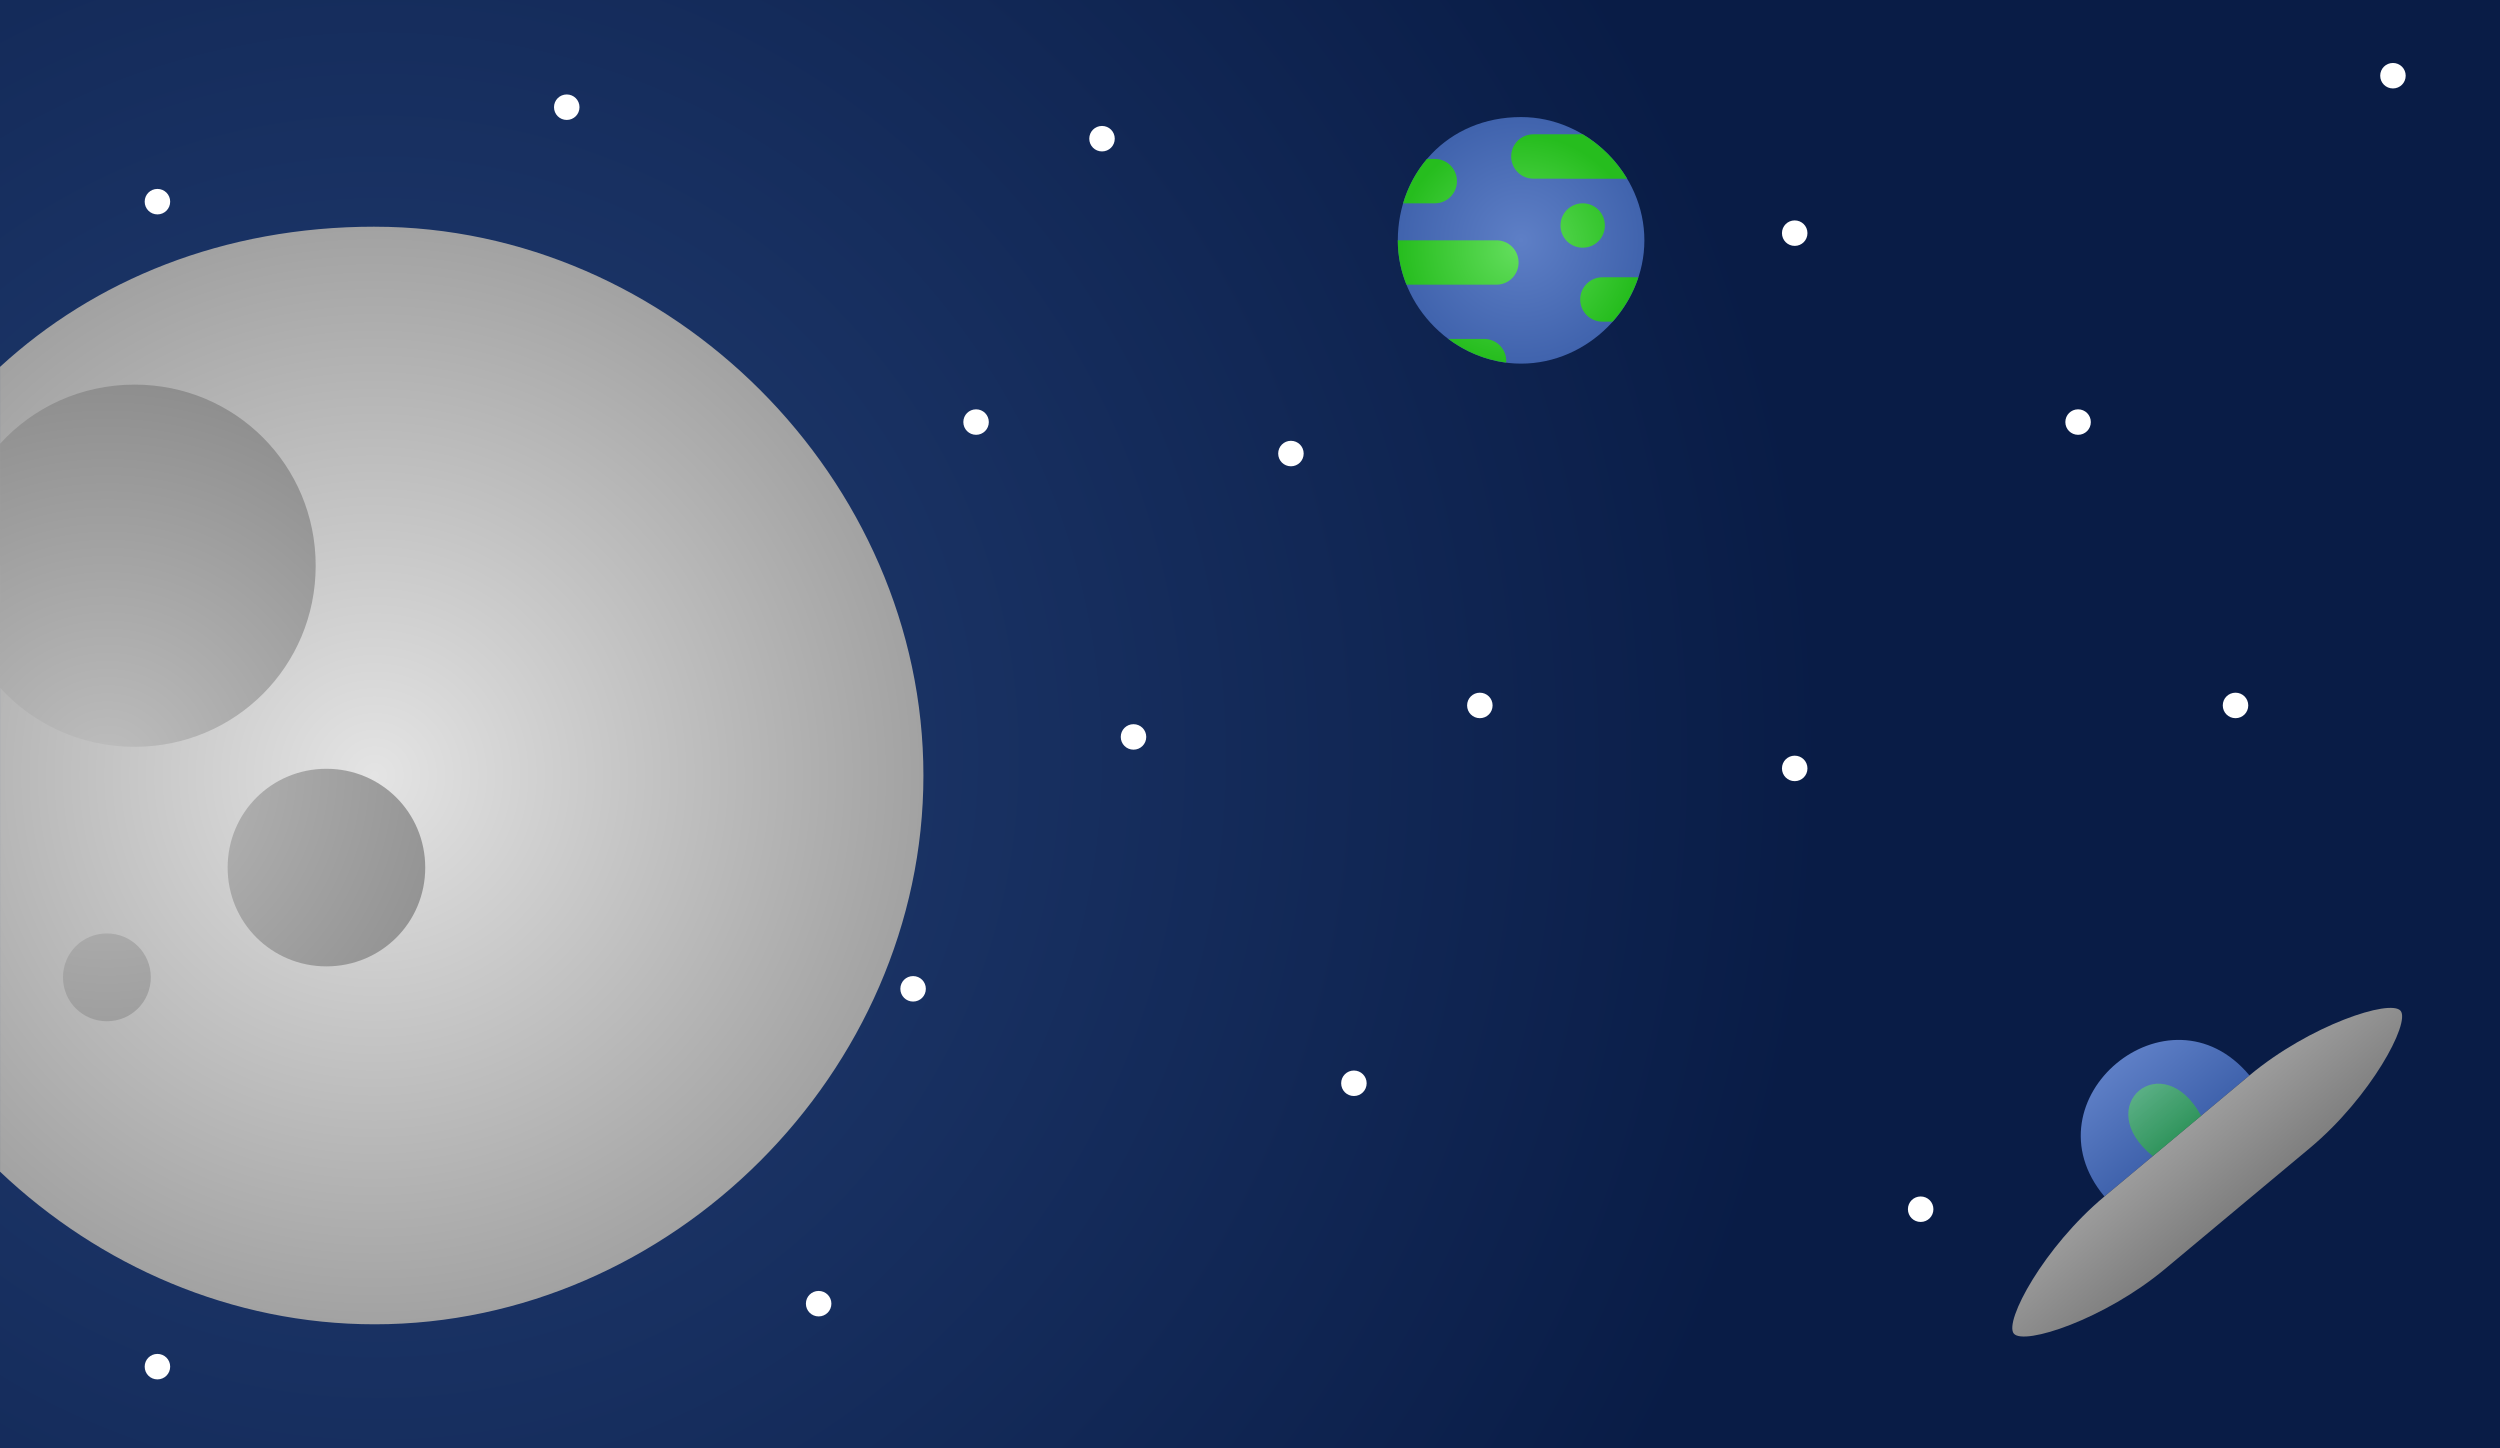 <?xml version="1.0" encoding="UTF-8" standalone="no"?>
<svg
   xmlns:dc="http://purl.org/dc/elements/1.1/"
   xmlns:cc="http://creativecommons.org/ns#"
   xmlns:rdf="http://www.w3.org/1999/02/22-rdf-syntax-ns#"
   xmlns:svg="http://www.w3.org/2000/svg"
   xmlns="http://www.w3.org/2000/svg"
   xmlns:xlink="http://www.w3.org/1999/xlink"
   id="svg8"
   version="1.1"
   viewBox="0 0 210.079 121.708"
   height="460"
   width="794">
  <rect x="0" y="0" width="210.079" height="121.708" fill="#333333" stroke="none"/>
  <defs
     id="defs2">
    <linearGradient
       id="linearGradient5533">
      <stop
         id="stop5529"
         offset="0"
         style="stop-color:#63de5d;stop-opacity:1;" />
      <stop
         id="stop5531"
         offset="1"
         style="stop-color:#26bd1e;stop-opacity:0.989" />
    </linearGradient>
    <marker
       style="overflow:visible"
       id="marker5453"
       refX="0.0"
       refY="0.0"
       orient="auto">
      <path
         transform="scale(0.8) translate(12.5,0)"
         style="fill-rule:evenodd;stroke:#000000;stroke-width:1.0pt"
         d="M 0.0,0.0 L 5.0,-5.0 L -12.5,0.0 L 5.0,5.0 L 0.0,0.0 z "
         id="path5451" />
    </marker>
    <marker
       style="overflow:visible"
       id="marker5425"
       refX="0.0"
       refY="0.0"
       orient="auto">
      <path
         transform="scale(0.8) translate(12.5,0)"
         style="fill-rule:evenodd;stroke:#000000;stroke-width:1.0pt"
         d="M 0.0,0.0 L 5.0,-5.0 L -12.5,0.0 L 5.0,5.0 L 0.0,0.0 z "
         id="path5423" />
    </marker>
    <marker
       style="overflow:visible"
       id="Arrow1Mstart"
       refX="0.0"
       refY="0.0"
       orient="auto">
      <path
         transform="scale(0.4) translate(10,0)"
         style="fill-rule:evenodd;stroke:#000000;stroke-width:1.0pt"
         d="M 0.0,0.0 L 5.0,-5.0 L -12.5,0.0 L 5.0,5.0 L 0.0,0.0 z "
         id="path5143" />
    </marker>
    <marker
       style="overflow:visible;"
       id="Arrow1Lend"
       refX="0.0"
       refY="0.0"
       orient="auto">
      <path
         transform="scale(0.8) rotate(180) translate(12.5,0)"
         style="fill-rule:evenodd;stroke:#000000;stroke-width:1.0pt;"
         d="M 0.0,0.0 L 5.0,-5.0 L -12.5,0.0 L 5.0,5.0 L 0.0,0.0 z "
         id="path5140" />
    </marker>
    <marker
       style="overflow:visible"
       id="Arrow1Lstart"
       refX="0.0"
       refY="0.0"
       orient="auto">
      <path
         transform="scale(0.8) translate(12.5,0)"
         style="fill-rule:evenodd;stroke:#000000;stroke-width:1.0pt"
         d="M 0.0,0.0 L 5.0,-5.0 L -12.5,0.0 L 5.0,5.0 L 0.0,0.0 z "
         id="path5137" />
    </marker>
    <linearGradient
       id="linearGradient5129">
      <stop
         id="stop5125"
         offset="0"
         style="stop-color:#233f75;stop-opacity:1" />
      <stop
         id="stop5127"
         offset="1"
         style="stop-color:#091c46;stop-opacity:1" />
    </linearGradient>
    <linearGradient
       id="linearGradient4705">
      <stop
         style="stop-color:#63de5d;stop-opacity:1;"
         offset="0"
         id="stop4701" />
      <stop
         style="stop-color:#26bd1e;stop-opacity:1"
         offset="1"
         id="stop4703" />
    </linearGradient>
    <linearGradient
       id="linearGradient4685">
      <stop
         style="stop-color:#5e7fc6;stop-opacity:1;"
         offset="0"
         id="stop4681" />
      <stop
         style="stop-color:#4063ad;stop-opacity:1"
         offset="1"
         id="stop4683" />
    </linearGradient>
    <radialGradient
       xlink:href="#linearGradient4685"
       id="radialGradient4691"
       cx="30.427"
       cy="41.677"
       fx="30.427"
       fy="41.677"
       r="13.229"
       gradientTransform="matrix(0.783,0,0,0.783,103.992,162.852)"
       gradientUnits="userSpaceOnUse" />
    <radialGradient
       xlink:href="#linearGradient4705"
       id="radialGradient4707"
       cx="30.107"
       cy="42.55"
       fx="30.107"
       fy="42.55"
       r="12.909"
       gradientTransform="matrix(1,0,0,0.949,0,2.157)"
       gradientUnits="userSpaceOnUse" />
    <radialGradient
       xlink:href="#linearGradient4705"
       id="radialGradient4654"
       gradientUnits="userSpaceOnUse"
       gradientTransform="matrix(1,0,0,0.949,0,2.157)"
       cx="30.107"
       cy="42.55"
       fx="30.107"
       fy="42.55"
       r="12.909" />
    <radialGradient
       xlink:href="#linearGradient4705"
       id="radialGradient4656"
       gradientUnits="userSpaceOnUse"
       gradientTransform="matrix(1,0,0,0.949,0,2.157)"
       cx="30.107"
       cy="42.55"
       fx="30.107"
       fy="42.55"
       r="12.909" />
    <radialGradient
       xlink:href="#linearGradient4705"
       id="radialGradient4658"
       gradientUnits="userSpaceOnUse"
       gradientTransform="matrix(1,0,0,0.949,0,2.157)"
       cx="30.107"
       cy="42.55"
       fx="30.107"
       fy="42.55"
       r="12.909" />
    <radialGradient
       xlink:href="#linearGradient4705"
       id="radialGradient4660"
       gradientUnits="userSpaceOnUse"
       gradientTransform="matrix(1,0,0,0.949,0,2.157)"
       cx="30.107"
       cy="42.55"
       fx="30.107"
       fy="42.55"
       r="12.909" />
    <radialGradient
       xlink:href="#linearGradient4705"
       id="radialGradient4662"
       gradientUnits="userSpaceOnUse"
       gradientTransform="matrix(1,0,0,0.949,0,2.157)"
       cx="30.107"
       cy="42.55"
       fx="30.107"
       fy="42.55"
       r="12.909" />
    <radialGradient
       xlink:href="#linearGradient4705"
       id="radialGradient4664"
       gradientUnits="userSpaceOnUse"
       gradientTransform="matrix(1,0,0,0.949,0,2.157)"
       cx="30.107"
       cy="42.55"
       fx="30.107"
       fy="42.55"
       r="12.909" />
    <radialGradient
       xlink:href="#linearGradient4705"
       id="radialGradient4724"
       cx="30.107"
       cy="42.55"
       fx="30.107"
       fy="42.55"
       r="12.909"
       gradientTransform="matrix(1,0,0,0.949,0,2.157)"
       gradientUnits="userSpaceOnUse" />
    <radialGradient
       xlink:href="#linearGradient4705"
       id="radialGradient4732"
       cx="30.107"
       cy="42.55"
       fx="30.107"
       fy="42.55"
       r="12.909"
       gradientTransform="matrix(1,0,0,0.949,0,2.157)"
       gradientUnits="userSpaceOnUse" />
    <radialGradient
       xlink:href="#linearGradient4705"
       id="radialGradient4740"
       cx="30.107"
       cy="42.55"
       fx="30.107"
       fy="42.55"
       r="12.909"
       gradientTransform="matrix(1,0,0,0.949,0,2.157)"
       gradientUnits="userSpaceOnUse" />
    <radialGradient
       xlink:href="#linearGradient4705"
       id="radialGradient4748"
       cx="30.107"
       cy="42.55"
       fx="30.107"
       fy="42.55"
       r="12.909"
       gradientTransform="matrix(1,0,0,0.949,0,2.157)"
       gradientUnits="userSpaceOnUse" />
    <radialGradient
       xlink:href="#linearGradient4705"
       id="radialGradient4756"
       cx="30.107"
       cy="42.55"
       fx="30.107"
       fy="42.55"
       r="12.909"
       gradientTransform="matrix(1,0,0,0.949,0,2.157)"
       gradientUnits="userSpaceOnUse" />
    <radialGradient
       xlink:href="#linearGradient4705"
       id="radialGradient4764"
       cx="30.107"
       cy="42.55"
       fx="30.107"
       fy="42.55"
       r="12.909"
       gradientTransform="matrix(1,0,0,0.949,0,2.157)"
       gradientUnits="userSpaceOnUse" />
    <linearGradient
       id="linearGradient4643">
      <stop
         id="stop4639"
         offset="0"
         style="stop-color:#bebebe;stop-opacity:1" />
      <stop
         id="stop4641"
         offset="1"
         style="stop-color:#7a7a7a;stop-opacity:1" />
    </linearGradient>
    <radialGradient
       xlink:href="#linearGradient4705"
       id="radialGradient4724-9"
       cx="30.107"
       cy="42.55"
       fx="30.107"
       fy="42.55"
       r="12.909"
       gradientTransform="matrix(1,0,0,0.949,0,2.157)"
       gradientUnits="userSpaceOnUse" />
    <radialGradient
       xlink:href="#linearGradient4705"
       id="radialGradient4732-2"
       cx="30.107"
       cy="42.55"
       fx="30.107"
       fy="42.55"
       r="12.909"
       gradientTransform="matrix(1,0,0,0.949,0,2.157)"
       gradientUnits="userSpaceOnUse" />
    <radialGradient
       xlink:href="#linearGradient4705"
       id="radialGradient4740-0"
       cx="30.107"
       cy="42.55"
       fx="30.107"
       fy="42.55"
       r="12.909"
       gradientTransform="matrix(1,0,0,0.949,0,2.157)"
       gradientUnits="userSpaceOnUse" />
    <radialGradient
       xlink:href="#linearGradient4705"
       id="radialGradient4748-2"
       cx="30.107"
       cy="42.55"
       fx="30.107"
       fy="42.55"
       r="12.909"
       gradientTransform="matrix(1,0,0,0.949,0,2.157)"
       gradientUnits="userSpaceOnUse" />
    <radialGradient
       xlink:href="#linearGradient4705"
       id="radialGradient4756-3"
       cx="30.107"
       cy="42.55"
       fx="30.107"
       fy="42.55"
       r="12.909"
       gradientTransform="matrix(1,0,0,0.949,0,2.157)"
       gradientUnits="userSpaceOnUse" />
    <radialGradient
       xlink:href="#linearGradient4705"
       id="radialGradient4764-7"
       cx="30.107"
       cy="42.55"
       fx="30.107"
       fy="42.55"
       r="12.909"
       gradientTransform="matrix(1,0,0,0.949,0,2.157)"
       gradientUnits="userSpaceOnUse" />
    <radialGradient
       xlink:href="#linearGradient4685-9"
       id="radialGradient4691-5"
       cx="30.427"
       cy="41.677"
       fx="30.427"
       fy="41.677"
       r="13.229"
       gradientTransform="matrix(2,0,0,2,-23.057,35.997)"
       gradientUnits="userSpaceOnUse" />
    <linearGradient
       id="linearGradient4685-9">
      <stop
         style="stop-color:#e4e4e4;stop-opacity:1"
         offset="0"
         id="stop4681-2" />
      <stop
         style="stop-color:#a2a2a2;stop-opacity:1"
         offset="1"
         id="stop4683-2" />
    </linearGradient>
    <radialGradient
       xlink:href="#linearGradient4643"
       id="radialGradient4637"
       gradientUnits="userSpaceOnUse"
       gradientTransform="matrix(2.326,-6.9672203e-7,7.2204528e-7,2.326,-44.216,-153.524)"
       cx="29.716"
       cy="117.198"
       fx="29.716"
       fy="117.198"
       r="11.377" />
    <radialGradient
       r="11.377"
       fy="117.198"
       fx="29.716"
       cy="117.198"
       cx="29.716"
       gradientTransform="matrix(2.326,-6.9672203e-7,7.2204528e-7,2.326,-44.216,-153.524)"
       gradientUnits="userSpaceOnUse"
       id="radialGradient4650"
       xlink:href="#linearGradient4643" />
    <radialGradient
       r="11.377"
       fy="117.198"
       fx="29.716"
       cy="117.198"
       cx="29.716"
       gradientTransform="matrix(2.326,-6.9672203e-7,7.2204528e-7,2.326,-44.205,-153.524)"
       gradientUnits="userSpaceOnUse"
       id="radialGradient4652"
       xlink:href="#linearGradient4643" />
    <radialGradient
       r="11.377"
       fy="117.198"
       fx="29.716"
       cy="117.198"
       cx="29.716"
       gradientTransform="matrix(2.326,-6.9672203e-7,7.2204528e-7,2.326,-44.216,-153.524)"
       gradientUnits="userSpaceOnUse"
       id="radialGradient4655"
       xlink:href="#linearGradient4643" />
    <radialGradient
       r="11.377"
       fy="117.198"
       fx="29.716"
       cy="117.198"
       cx="29.716"
       gradientTransform="matrix(2.326,-6.9672203e-7,7.2204528e-7,2.326,-44.216,-153.524)"
       gradientUnits="userSpaceOnUse"
       id="radialGradient4657"
       xlink:href="#linearGradient4643" />
    <radialGradient
       gradientUnits="userSpaceOnUse"
       gradientTransform="matrix(1.159,1.1125239e-7,-1.1125238e-7,1.159,120.199,-117.415)"
       r="105.04"
       fy="307.422"
       fx="-76.335"
       cy="307.422"
       cx="-76.335"
       id="radialGradient5135"
       xlink:href="#linearGradient5129" />
    <linearGradient
       gradientUnits="userSpaceOnUse"
       y2="336.688"
       x2="105.833"
       y1="318.167"
       x1="105.833"
       id="linearGradient5505"
       xlink:href="#linearGradient4643" />
    <linearGradient
       gradientUnits="userSpaceOnUse"
       y2="327.427"
       x2="105.833"
       y1="319.49"
       x1="105.833"
       id="linearGradient5513"
       xlink:href="#linearGradient4685" />
    <linearGradient
       gradientUnits="userSpaceOnUse"
       y2="327.427"
       x2="105.833"
       y1="322.135"
       x1="105.833"
       id="linearGradient5527"
       xlink:href="#linearGradient5533" />
  </defs>
  <g
     transform="translate(0,-175.292)"
     id="layer1">
    <rect
       y="175.292"
       x="2.9309888e-14"
       height="121.708"
       width="210.079"
       id="rect4659"
       style="opacity:1;fill:url(#radialGradient5135);fill-opacity:1;stroke:none;stroke-width:0.028;stroke-linecap:butt;stroke-linejoin:miter;stroke-miterlimit:4;stroke-dasharray:none;stroke-dashoffset:0;stroke-opacity:1" />
    <g
       id="g4966">
      <path
         style="opacity:1;fill:url(#radialGradient4691);fill-opacity:1;fill-rule:evenodd;stroke:none;stroke-width:0.207px;stroke-linecap:butt;stroke-linejoin:miter;stroke-opacity:1"
         d="m 127.82,185.129 c -6.216,0 -10.36,4.765 -10.36,10.36 0,5.594 4.765,10.36 10.36,10.36 5.594,0 10.36,-4.765 10.36,-10.36 0,-5.594 -4.765,-10.36 -10.36,-10.36 z"
         id="path4551" />
      <g
         id="g4699"
         style="fill:url(#radialGradient4707);fill-opacity:1"
         transform="matrix(0.783,0,0,0.783,103.992,162.852)">
        <path
           id="path4551-3"
           d="m 31.75,30.3 c -1.323,0 -2.381,1.058 -2.381,2.381 0,1.323 1.058,2.381 2.381,2.381 2.117,0 7.673,0 10.064,0.01 C 40.65,33.115 38.996,31.461 37.04,30.295 34.925,30.3 34.134,30.3 31.75,30.3 Z"
           style="fill:url(#radialGradient4654);fill-opacity:1;fill-rule:evenodd;stroke:none;stroke-width:0.265px;stroke-linecap:butt;stroke-linejoin:miter;stroke-opacity:1" />
        <path
           id="path4551-6"
           d="M 27.781,41.677 H 17.198 c 0,1.666 0.331,3.274 0.929,4.761 4.098,10e-4 4.176,10e-4 9.654,10e-4 1.323,2.2e-5 2.381,-1.058 2.381,-2.381 0,-1.323 -1.058,-2.381 -2.381,-2.381 z"
           style="fill:url(#radialGradient4656);fill-opacity:1;fill-rule:evenodd;stroke:none;stroke-width:0.265px;stroke-linecap:butt;stroke-linejoin:miter;stroke-opacity:1" />
        <path
           id="path4551-7"
           d="m 21.167,32.946 c -0.265,0 -0.529,0 -0.839,3.53e-4 -1.168,1.374 -2.039,2.994 -2.562,4.762 l 3.4,2e-6 c 1.323,0 2.381,-1.058 2.381,-2.381 0,-1.323 -1.058,-2.381 -2.381,-2.381 z"
           style="fill:url(#radialGradient4658);fill-opacity:1;fill-rule:evenodd;stroke:none;stroke-width:0.265px;stroke-linecap:butt;stroke-linejoin:miter;stroke-opacity:1" />
        <path
           id="path4551-5"
           d="m 36.777,48.027 c 0,1.323 1.058,2.381 2.381,2.381 0.265,0 0.529,0 1.094,-3.65e-4 1.228,-1.374 2.182,-2.994 2.764,-4.761 -0.683,-0.001 -2.27,-0.001 -3.858,-0.001 -1.323,0 -2.381,1.058 -2.381,2.381 z"
           style="fill:url(#radialGradient4660);fill-opacity:1;fill-rule:evenodd;stroke:none;stroke-width:0.265px;stroke-linecap:butt;stroke-linejoin:miter;stroke-opacity:1" />
        <path
           id="path4649"
           d="m 37.042,37.708 c -1.323,-10e-7 -2.381,1.058 -2.381,2.381 1e-6,1.323 1.058,2.381 2.381,2.381 1.323,0 2.381,-1.058 2.381,-2.381 0,-1.323 -1.058,-2.381 -2.381,-2.381 z"
           style="fill:url(#radialGradient4662);fill-opacity:1;fill-rule:evenodd;stroke:none;stroke-width:0.265px;stroke-linecap:butt;stroke-linejoin:miter;stroke-opacity:1" />
        <path
           id="path4551-56"
           d="m 26.458,52.26 c -1.852,0 -0.529,0 -3.835,0.001 1.795,1.344 3.923,2.25 6.205,2.543 0,0 0,0 0.011,-0.163 0,-1.323 -1.058,-2.381 -2.381,-2.381 z"
           style="fill:url(#radialGradient4664);fill-opacity:1;fill-rule:evenodd;stroke:none;stroke-width:0.265px;stroke-linecap:butt;stroke-linejoin:miter;stroke-opacity:1" />
      </g>
    </g>
    <g
       id="layer1-9"
       transform="matrix(1.743,0,0,1.743,-34.402,32.428)">
      <path
         style="opacity:1;fill:url(#radialGradient4691-5);fill-opacity:1;fill-rule:evenodd;stroke:none;stroke-width:0.529px;stroke-linecap:butt;stroke-linejoin:miter;stroke-opacity:1"
         d="m 37.798,92.893 c -7.309,0 -13.51,2.58 -18.059,6.758 1.14e-4,12.682 1.14e-4,26.345 2.39e-4,38.802 4.777,4.529 11.172,7.357 18.059,7.357 14.287,0 26.458,-12.171 26.458,-26.458 0,-14.287 -12.171,-26.458 -26.458,-26.458 z"
         id="path4551-73" />
      <g
         id="g4619"
         style="fill:url(#radialGradient4637);fill-opacity:1">
        <g
           style="fill:url(#radialGradient4657);fill-opacity:1"
           id="g4588">
          <path
             style="fill:url(#radialGradient4650);fill-opacity:1;fill-rule:evenodd;stroke:none;stroke-width:0.529px;stroke-linecap:butt;stroke-linejoin:miter;stroke-opacity:1"
             d="m 35.475,119.028 c -2.646,0 -4.762,2.117 -4.763,4.763 2e-6,2.646 2.117,4.763 4.763,4.763 2.646,0 4.763,-2.117 4.763,-4.763 0,-2.646 -2.117,-4.763 -4.763,-4.763 z"
             id="path4649-61" />
          <path
             style="fill:url(#radialGradient4652);fill-opacity:1;fill-rule:evenodd;stroke:none;stroke-width:0.97px;stroke-linecap:butt;stroke-linejoin:miter;stroke-opacity:1"
             d="m 26.226,100.507 c -2.579,0 -4.894,1.097 -6.487,2.854 1.54e-4,4.418 1.54e-4,8.972 4.56e-4,11.76 1.593,1.753 3.91,2.848 6.486,2.848 4.851,0 8.731,-3.881 8.731,-8.731 0,-4.851 -3.881,-8.731 -8.731,-8.731 z"
             id="path4649-5-29" />
          <path
             style="fill:url(#radialGradient4655);fill-opacity:1;fill-rule:evenodd;stroke:none;stroke-width:0.235px;stroke-linecap:butt;stroke-linejoin:miter;stroke-opacity:1"
             d="m 24.891,126.966 c -1.176,0 -2.117,0.941 -2.117,2.117 10e-7,1.176 0.941,2.117 2.117,2.117 1.176,0 2.117,-0.941 2.117,-2.117 0,-1.176 -0.941,-2.117 -2.117,-2.117 z"
             id="path4649-9" />
        </g>
      </g>
    </g>
    <path
       id="path4649-7"
       d="m 47.625,183.229 c -0.595,0 -1.071,0.476 -1.071,1.071 0,0.595 0.476,1.071 1.071,1.071 0.595,0 1.071,-0.476 1.071,-1.071 0,-0.595 -0.476,-1.071 -1.071,-1.071 z"
       style="fill:#ffffff;fill-opacity:1;fill-rule:evenodd;stroke:none;stroke-width:0.119px;stroke-linecap:butt;stroke-linejoin:miter;stroke-opacity:1" />
    <path
       id="path4649-7-8"
       d="m 92.604,185.875 c -0.595,0 -1.071,0.476 -1.071,1.071 0,0.595 0.476,1.071 1.071,1.071 0.595,0 1.071,-0.476 1.071,-1.071 0,-0.595 -0.476,-1.071 -1.071,-1.071 z"
       style="fill:#ffffff;fill-opacity:1;fill-rule:evenodd;stroke:none;stroke-width:0.119px;stroke-linecap:butt;stroke-linejoin:miter;stroke-opacity:1" />
    <path
       id="path4649-7-4"
       d="m 95.25,236.146 c -0.595,0 -1.071,0.476 -1.071,1.071 0,0.595 0.476,1.071 1.071,1.071 0.595,0 1.071,-0.476 1.071,-1.071 0,-0.595 -0.476,-1.071 -1.071,-1.071 z"
       style="fill:#ffffff;fill-opacity:1;fill-rule:evenodd;stroke:none;stroke-width:0.119px;stroke-linecap:butt;stroke-linejoin:miter;stroke-opacity:1" />
    <path
       id="path4649-7-5"
       d="m 124.354,233.5 c -0.595,0 -1.071,0.476 -1.071,1.071 0,0.595 0.476,1.071 1.071,1.071 0.595,0 1.071,-0.476 1.071,-1.071 0,-0.595 -0.476,-1.071 -1.071,-1.071 z"
       style="fill:#ffffff;fill-opacity:1;fill-rule:evenodd;stroke:none;stroke-width:0.119px;stroke-linecap:butt;stroke-linejoin:miter;stroke-opacity:1" />
    <path
       id="path4649-7-0"
       d="m 113.771,265.25 c -0.595,0 -1.071,0.476 -1.071,1.071 0,0.595 0.476,1.071 1.071,1.071 0.595,0 1.071,-0.476 1.071,-1.071 0,-0.595 -0.476,-1.071 -1.071,-1.071 z"
       style="fill:#ffffff;fill-opacity:1;fill-rule:evenodd;stroke:none;stroke-width:0.119px;stroke-linecap:butt;stroke-linejoin:miter;stroke-opacity:1" />
    <path
       id="path4649-7-3"
       d="m 150.812,238.792 c -0.595,0 -1.071,0.476 -1.071,1.071 0,0.595 0.476,1.071 1.071,1.071 0.595,0 1.071,-0.476 1.071,-1.071 0,-0.595 -0.476,-1.071 -1.071,-1.071 z"
       style="fill:#ffffff;fill-opacity:1;fill-rule:evenodd;stroke:none;stroke-width:0.119px;stroke-linecap:butt;stroke-linejoin:miter;stroke-opacity:1" />
    <path
       id="path4649-7-6"
       d="m 187.854,233.5 c -0.595,0 -1.071,0.476 -1.071,1.071 0,0.595 0.476,1.071 1.071,1.071 0.595,0 1.071,-0.476 1.071,-1.071 0,-0.595 -0.476,-1.071 -1.071,-1.071 z"
       style="fill:#ffffff;fill-opacity:1;fill-rule:evenodd;stroke:none;stroke-width:0.119px;stroke-linecap:butt;stroke-linejoin:miter;stroke-opacity:1" />
    <path
       id="path4649-7-1"
       d="m 161.396,275.833 c -0.595,0 -1.071,0.476 -1.071,1.071 0,0.595 0.476,1.071 1.071,1.071 0.595,0 1.071,-0.476 1.071,-1.071 0,-0.595 -0.476,-1.071 -1.071,-1.071 z"
       style="fill:#ffffff;fill-opacity:1;fill-rule:evenodd;stroke:none;stroke-width:0.119px;stroke-linecap:butt;stroke-linejoin:miter;stroke-opacity:1" />
    <path
       id="path4649-7-06"
       d="m 68.792,283.771 c -0.595,0 -1.071,0.476 -1.071,1.071 0,0.595 0.476,1.071 1.071,1.071 0.595,0 1.071,-0.476 1.071,-1.071 0,-0.595 -0.476,-1.071 -1.071,-1.071 z"
       style="fill:#ffffff;fill-opacity:1;fill-rule:evenodd;stroke:none;stroke-width:0.119px;stroke-linecap:butt;stroke-linejoin:miter;stroke-opacity:1" />
    <path
       id="path4649-7-32"
       d="m 13.229,289.063 c -0.595,0 -1.071,0.476 -1.071,1.071 0,0.595 0.476,1.071 1.071,1.071 0.595,0 1.071,-0.476 1.071,-1.071 0,-0.595 -0.476,-1.071 -1.071,-1.071 z"
       style="fill:#ffffff;fill-opacity:1;fill-rule:evenodd;stroke:none;stroke-width:0.119px;stroke-linecap:butt;stroke-linejoin:miter;stroke-opacity:1" />
    <path
       id="path4649-7-061"
       d="m 82.021,209.688 c -0.595,0 -1.071,0.476 -1.071,1.071 0,0.595 0.476,1.071 1.071,1.071 0.595,0 1.071,-0.476 1.071,-1.071 0,-0.595 -0.476,-1.071 -1.071,-1.071 z"
       style="fill:#ffffff;fill-opacity:1;fill-rule:evenodd;stroke:none;stroke-width:0.119px;stroke-linecap:butt;stroke-linejoin:miter;stroke-opacity:1" />
    <path
       id="path4649-7-55"
       d="m 76.729,257.313 c -0.595,0 -1.071,0.476 -1.071,1.071 0,0.595 0.476,1.071 1.071,1.071 0.595,0 1.071,-0.476 1.071,-1.071 0,-0.595 -0.476,-1.071 -1.071,-1.071 z"
       style="fill:#ffffff;fill-opacity:1;fill-rule:evenodd;stroke:none;stroke-width:0.119px;stroke-linecap:butt;stroke-linejoin:miter;stroke-opacity:1" />
    <path
       id="path4649-7-47"
       d="m 150.812,193.813 c -0.595,0 -1.071,0.476 -1.071,1.071 0,0.595 0.476,1.071 1.071,1.071 0.595,0 1.071,-0.476 1.071,-1.071 0,-0.595 -0.476,-1.071 -1.071,-1.071 z"
       style="fill:#ffffff;fill-opacity:1;fill-rule:evenodd;stroke:none;stroke-width:0.119px;stroke-linecap:butt;stroke-linejoin:miter;stroke-opacity:1" />
    <path
       id="path4649-7-65"
       d="m 174.625,209.688 c -0.595,0 -1.071,0.476 -1.071,1.071 0,0.595 0.476,1.071 1.071,1.071 0.595,0 1.071,-0.476 1.071,-1.071 0,-0.595 -0.476,-1.071 -1.071,-1.071 z"
       style="fill:#ffffff;fill-opacity:1;fill-rule:evenodd;stroke:none;stroke-width:0.119px;stroke-linecap:butt;stroke-linejoin:miter;stroke-opacity:1" />
    <path
       id="path4649-7-69"
       d="m 201.083,180.583 c -0.595,0 -1.071,0.476 -1.071,1.071 0,0.595 0.476,1.071 1.071,1.071 0.595,0 1.071,-0.476 1.071,-1.071 0,-0.595 -0.476,-1.071 -1.071,-1.071 z"
       style="fill:#ffffff;fill-opacity:1;fill-rule:evenodd;stroke:none;stroke-width:0.119px;stroke-linecap:butt;stroke-linejoin:miter;stroke-opacity:1" />
    <path
       id="path4649-7-37"
       d="m 108.479,212.333 c -0.595,0 -1.071,0.476 -1.071,1.071 0,0.595 0.476,1.071 1.071,1.071 0.595,0 1.071,-0.476 1.071,-1.071 0,-0.595 -0.476,-1.071 -1.071,-1.071 z"
       style="fill:#ffffff;fill-opacity:1;fill-rule:evenodd;stroke:none;stroke-width:0.119px;stroke-linecap:butt;stroke-linejoin:miter;stroke-opacity:1" />
    <path
       id="path4649-7-45"
       d="m 13.229,191.167 c -0.595,0 -1.071,0.476 -1.071,1.071 0,0.595 0.476,1.071 1.071,1.071 0.595,0 1.071,-0.476 1.071,-1.071 0,-0.595 -0.476,-1.071 -1.071,-1.071 z"
       style="fill:#ffffff;fill-opacity:1;fill-rule:evenodd;stroke:none;stroke-width:0.119px;stroke-linecap:butt;stroke-linejoin:miter;stroke-opacity:1" />
    <g
       transform="rotate(-39.853,66.208,192.75)"
       id="g5539">
      <g
         id="g5517">
        <path
           id="path5487"
           d="m 97.896,327.427 h 15.875 c 0,-10.583 -15.875,-10.583 -15.875,0 z"
           style="fill:url(#linearGradient5513);fill-opacity:1;fill-rule:evenodd;stroke:none;stroke-width:0.265px;stroke-linecap:butt;stroke-linejoin:miter;stroke-opacity:1" />
        <path
           id="path5489"
           d="M 113.771,327.427 H 97.896 c -6.615,1e-5 -13.229,2.646 -13.229,3.969 0,1.323 6.615,3.969 13.229,3.969 h 15.875 c 6.615,0 13.229,-2.646 13.229,-3.969 0,-1.323 -6.615,-3.969 -13.229,-3.969 z"
           style="fill:url(#linearGradient5505);fill-opacity:1;fill-rule:evenodd;stroke:none;stroke-width:0.265px;stroke-linecap:butt;stroke-linejoin:miter;stroke-opacity:1" />
      </g>
      <path
         style="opacity:0.563;fill:url(#linearGradient5527);fill-opacity:1;fill-rule:evenodd;stroke:none;stroke-width:0.265px;stroke-linecap:butt;stroke-linejoin:miter;stroke-opacity:1"
         d="m 103.188,327.427 c -1.323,-6.615 6.615,-6.615 5.292,0 z"
         id="path5519" />
    </g>
  </g>
</svg>
